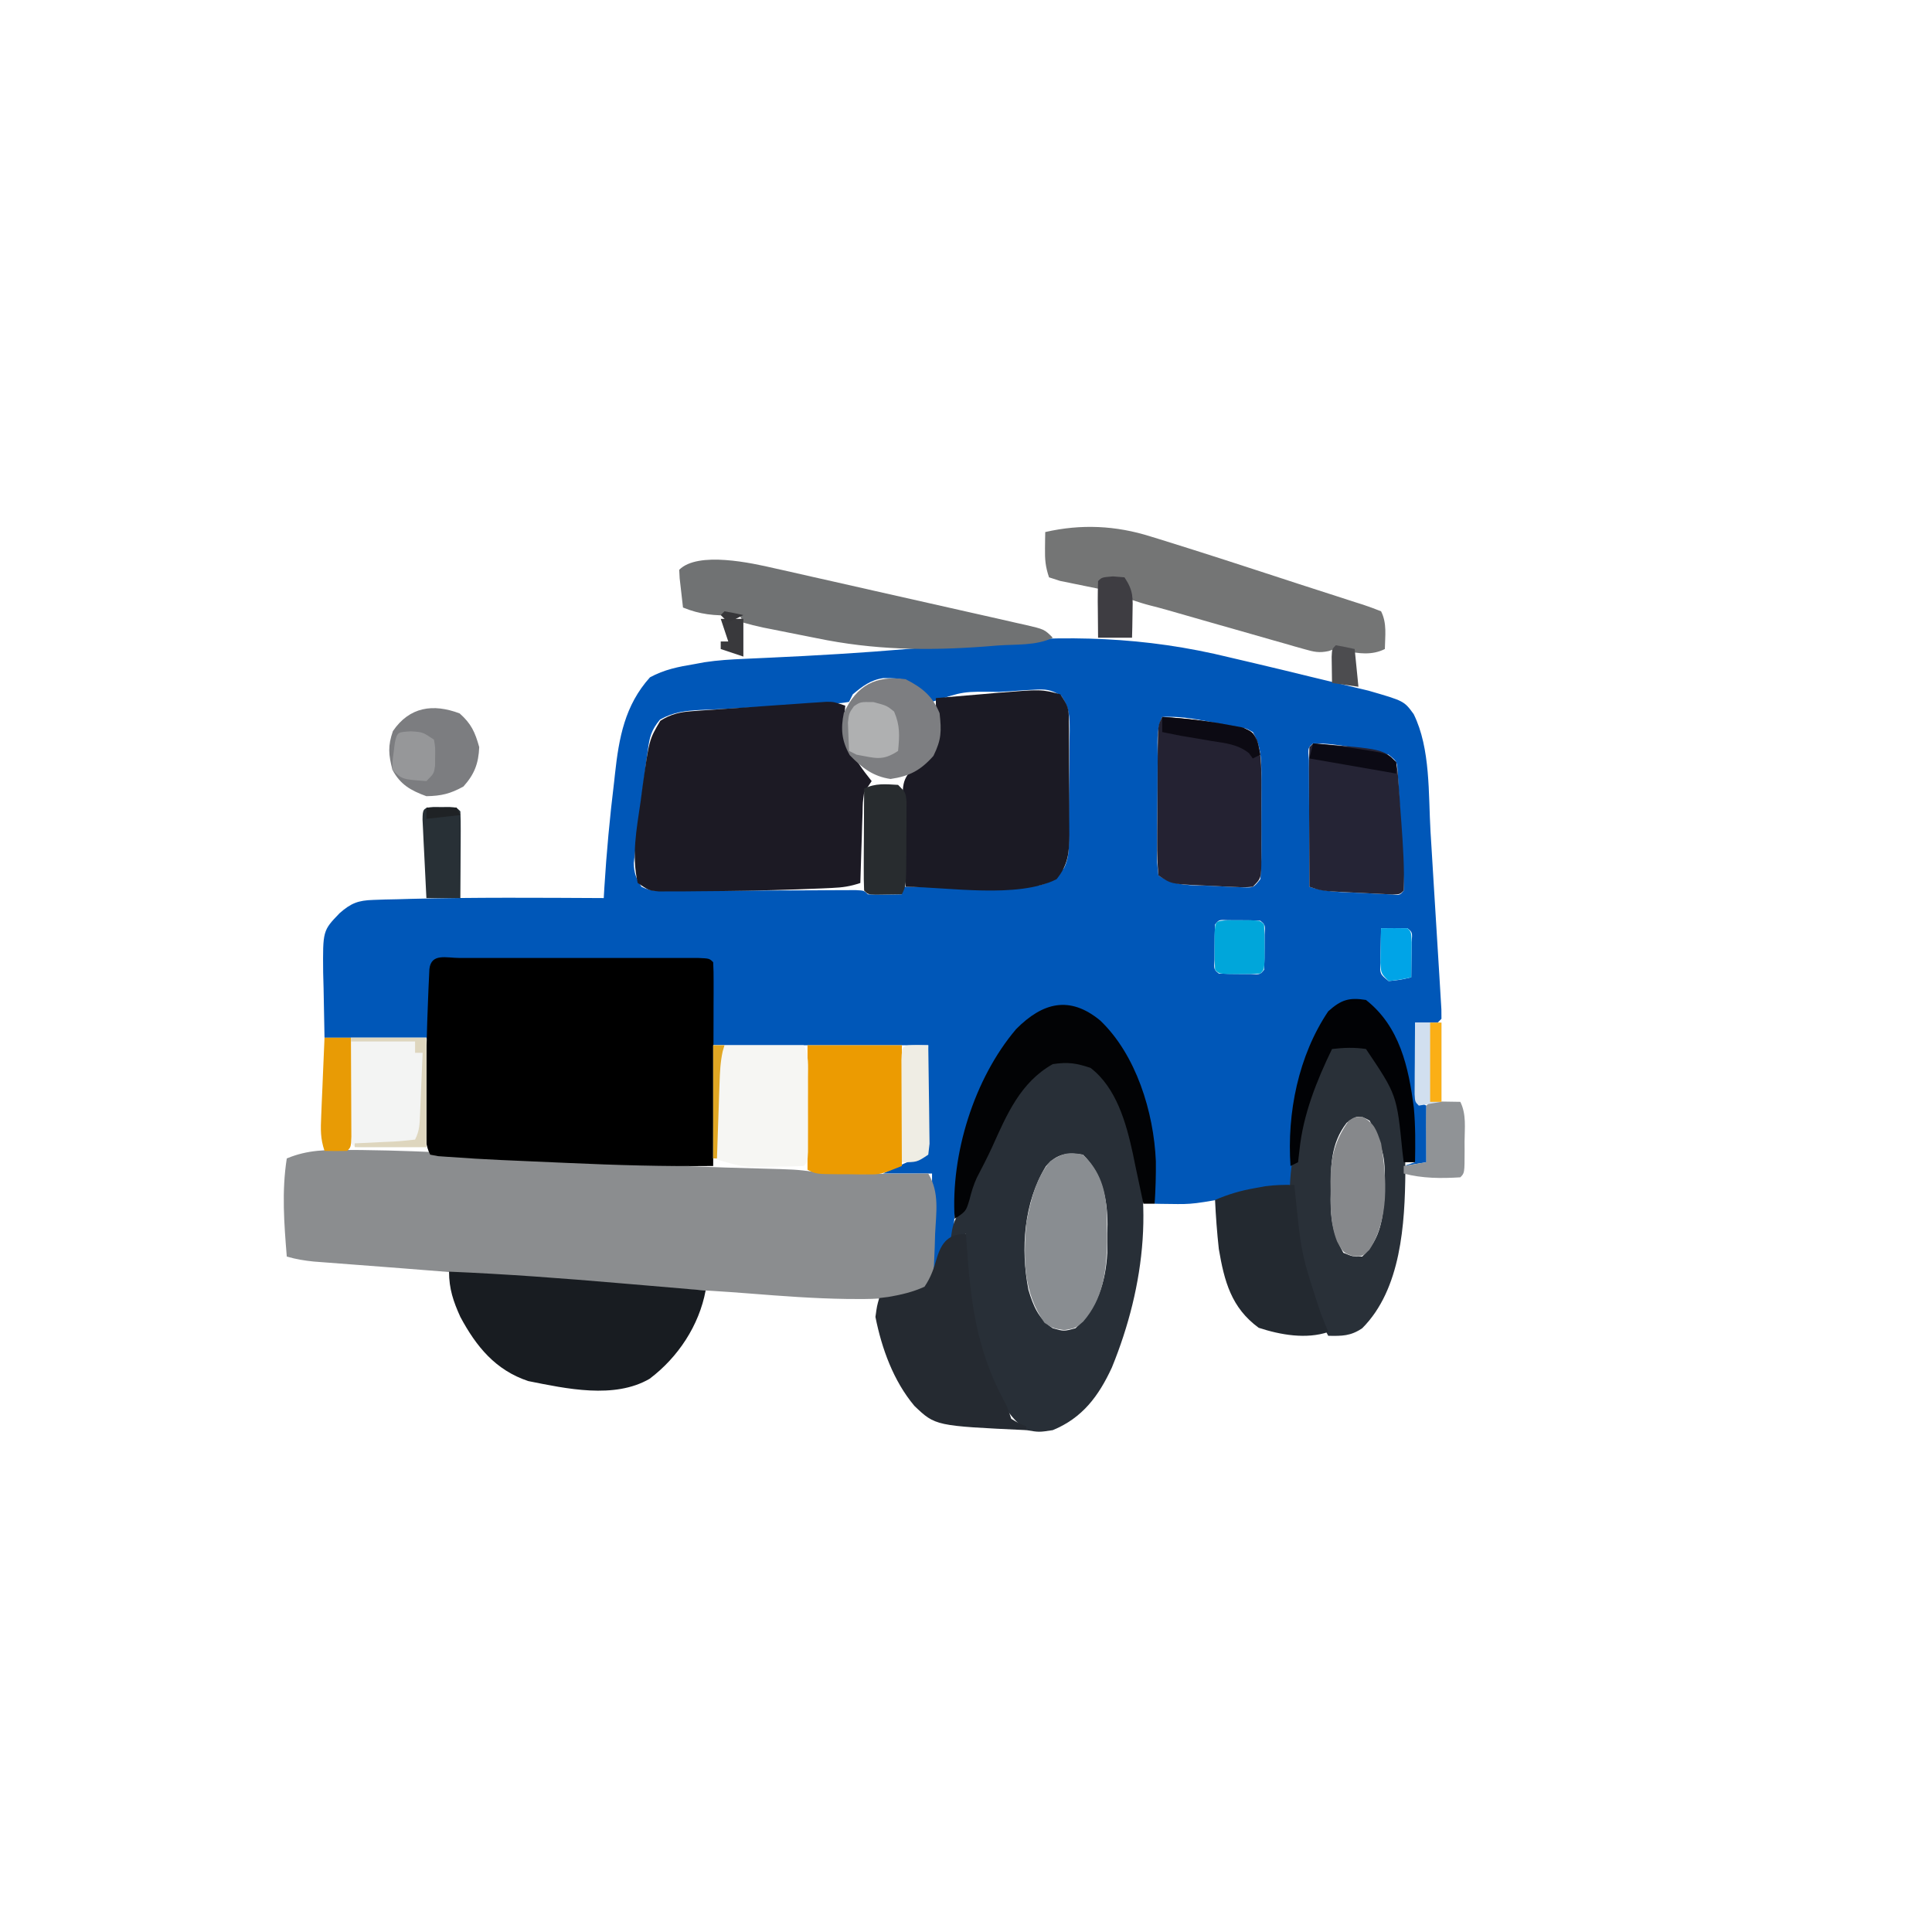<?xml version="1.0" ?>
<svg xmlns:ns0="http://www.w3.org/2000/svg" xmlns="http://www.w3.org/2000/svg" width="512" height="512" viewBox="0 0 512 512" style="background-color: transparent;">
  <ns0:path d="M0 0 C2.115 0.499 4.231 0.995 6.348 1.488 C11.346 2.661 16.335 3.868 21.32 5.094 C23.815 5.705 26.313 6.303 28.812 6.896 C30.229 7.238 31.646 7.58 33.062 7.922 C34.25 8.206 35.437 8.491 36.66 8.784 C46.099 11.514 46.099 11.514 48.633 14.991 C53.151 24.112 52.514 36.21 53.105 46.203 C53.194 47.639 53.284 49.076 53.373 50.512 C53.558 53.49 53.738 56.468 53.915 59.447 C54.142 63.271 54.38 67.094 54.621 70.917 C54.806 73.867 54.986 76.818 55.164 79.769 C55.25 81.181 55.337 82.593 55.426 84.004 C55.549 85.961 55.664 87.918 55.778 89.876 C55.845 90.989 55.913 92.103 55.982 93.25 C55.988 94.075 55.994 94.9 56 95.75 C55.67 96.08 55.34 96.41 55 96.75 C53.02 96.75 51.04 96.75 49 96.75 C49.33 103.68 49.66 110.61 50 117.75 C50.66 118.08 51.32 118.41 52 118.75 C52 123.7 52 128.65 52 133.75 C50.02 134.08 48.04 134.41 46 134.75 C46.99 134.42 47.98 134.09 49 133.75 C48.606 129.976 48.18 126.207 47.75 122.438 C47.64 121.385 47.531 120.332 47.418 119.248 C46.298 109.671 44.071 100.439 38 92.75 C35.111 91.306 33.204 91.373 30 91.75 C21.576 97.503 19.341 109.941 17.496 119.332 C16.17 127.71 16.17 127.71 18 135.75 C17.333 137.798 17.333 137.798 16 139.75 C14.048 140.555 14.048 140.555 11.676 140.98 C10.811 141.144 9.947 141.307 9.057 141.475 C8.151 141.627 7.246 141.78 6.312 141.938 C5.426 142.102 4.54 142.266 3.627 142.436 C-9.884 144.906 -9.884 144.906 -15.938 144.812 C-16.71 144.803 -17.482 144.794 -18.277 144.785 C-19.13 144.768 -19.13 144.768 -20 144.75 C-20.039 143.279 -20.039 143.279 -20.078 141.777 C-20.657 126.339 -23.423 108.771 -34.477 97.129 C-37.527 94.368 -39.969 92.66 -44.203 92.848 C-49.595 93.767 -52.511 95.413 -56 99.75 C-56.469 100.282 -56.938 100.815 -57.422 101.363 C-68.507 114.706 -71.954 133.541 -73.229 150.394 C-73.41 152.434 -73.41 152.434 -74 155.75 C-74.99 156.41 -75.98 157.07 -77 157.75 C-77.73 160.313 -77.73 160.313 -78 162.75 C-78.33 162.75 -78.66 162.75 -79 162.75 C-79 154.17 -79 145.59 -79 136.75 C-83.29 136.75 -87.58 136.75 -92 136.75 C-88.398 134.949 -84.702 133.337 -81 131.75 C-80.67 122.18 -80.34 112.61 -80 102.75 C-99.14 102.75 -118.28 102.75 -138 102.75 C-138 95.49 -138 88.23 -138 80.75 C-162.09 80.75 -186.18 80.75 -211 80.75 C-211.33 88.01 -211.66 95.27 -212 102.75 C-212.495 101.76 -212.495 101.76 -213 100.75 C-221.91 100.75 -230.82 100.75 -240 100.75 C-240.082 96.419 -240.165 92.087 -240.25 87.625 C-240.286 86.27 -240.323 84.915 -240.36 83.519 C-240.463 72.385 -240.463 72.385 -236 67.75 C-232.986 65.096 -231.076 64.36 -227.074 64.238 C-226.068 64.203 -225.062 64.167 -224.025 64.131 C-222.373 64.097 -222.373 64.097 -220.688 64.062 C-219.538 64.029 -218.388 63.996 -217.204 63.961 C-200.142 63.533 -183.065 63.664 -166 63.75 C-165.948 62.851 -165.896 61.951 -165.843 61.025 C-165.263 51.618 -164.394 42.295 -163.25 32.938 C-163.178 32.273 -163.106 31.609 -163.031 30.925 C-161.979 21.258 -160.42 12.661 -153.75 5.25 C-149.963 3.185 -146.227 2.451 -142 1.75 C-141.109 1.585 -140.218 1.42 -139.3 1.25 C-135.79 0.718 -132.371 0.506 -128.824 0.355 C-127.366 0.289 -125.908 0.221 -124.45 0.154 C-123.677 0.119 -122.904 0.084 -122.107 0.048 C-109.864 -0.511 -97.647 -1.23 -85.434 -2.27 C-83.838 -2.405 -83.838 -2.405 -82.21 -2.543 C-77.008 -2.989 -71.807 -3.45 -66.608 -3.929 C-43.342 -6.02 -22.76 -5.593 0 0 Z M-100 9.75 C-100.33 10.41 -100.66 11.07 -101 11.75 C-102.871 12.077 -102.871 12.077 -105.349 12.189 C-106.736 12.259 -106.736 12.259 -108.151 12.331 C-109.158 12.374 -110.165 12.417 -111.203 12.461 C-113.319 12.572 -115.435 12.684 -117.551 12.797 C-120.899 12.964 -124.248 13.125 -127.597 13.276 C-130.821 13.426 -134.043 13.598 -137.266 13.773 C-138.265 13.812 -139.264 13.851 -140.293 13.891 C-144.498 14.13 -147.356 14.397 -151.088 16.442 C-153.416 19.252 -153.86 21.054 -154.328 24.66 C-154.488 25.816 -154.648 26.971 -154.812 28.162 C-154.957 29.367 -155.101 30.571 -155.25 31.812 C-155.41 32.99 -155.57 34.168 -155.734 35.381 C-156.193 38.834 -156.604 42.289 -157 45.75 C-157.132 46.8 -157.264 47.851 -157.4 48.933 C-157.511 49.903 -157.621 50.872 -157.734 51.871 C-157.835 52.72 -157.935 53.569 -158.038 54.443 C-157.994 57.102 -157.441 58.532 -156 60.75 C-153.386 62.057 -151.483 61.863 -148.556 61.848 C-147.419 61.844 -146.281 61.841 -145.109 61.838 C-143.875 61.829 -142.642 61.821 -141.371 61.812 C-139.481 61.807 -139.481 61.807 -137.553 61.801 C-133.514 61.789 -129.476 61.77 -125.438 61.75 C-120.124 61.723 -114.81 61.703 -109.496 61.688 C-107.643 61.675 -107.643 61.675 -105.753 61.662 C-104.618 61.659 -103.483 61.656 -102.314 61.652 C-101.31 61.647 -100.306 61.642 -99.271 61.636 C-97 61.75 -97 61.75 -96 62.75 C-94.481 62.822 -92.958 62.834 -91.438 62.812 C-90.611 62.803 -89.785 62.794 -88.934 62.785 C-88.296 62.774 -87.657 62.762 -87 62.75 C-87 62.09 -87 61.43 -87 60.75 C-86.316 60.755 -85.632 60.76 -84.927 60.766 C-69.303 60.905 -69.303 60.905 -53.688 60.5 C-52.66 60.454 -51.633 60.407 -50.574 60.359 C-47.334 59.592 -46.089 58.293 -44 55.75 C-42.299 52.348 -42.793 48.471 -42.762 44.727 C-42.75 43.38 -42.75 43.38 -42.737 42.006 C-42.723 40.105 -42.713 38.203 -42.705 36.302 C-42.688 33.393 -42.644 30.486 -42.6 27.578 C-42.589 25.732 -42.581 23.885 -42.574 22.039 C-42.548 20.734 -42.548 20.734 -42.521 19.403 C-42.535 15.583 -42.555 13.419 -44.705 10.182 C-47.479 8.451 -48.897 8.338 -52.141 8.543 C-53.129 8.596 -54.118 8.65 -55.137 8.705 C-56.164 8.782 -57.191 8.858 -58.25 8.938 C-59.262 8.995 -60.274 9.052 -61.316 9.111 C-70.743 8.968 -70.743 8.968 -79 11.75 C-80.176 10.543 -80.176 10.543 -81.375 9.312 C-84.938 5.834 -86.898 5.412 -91.895 5.457 C-95.276 5.928 -97.423 7.613 -100 9.75 Z M-18 15.75 C-19.683 19.116 -19.185 22.922 -19.203 26.625 C-19.209 27.505 -19.215 28.386 -19.22 29.292 C-19.23 31.155 -19.236 33.018 -19.24 34.881 C-19.25 37.739 -19.281 40.596 -19.312 43.453 C-19.319 45.26 -19.324 47.068 -19.328 48.875 C-19.34 49.733 -19.353 50.592 -19.366 51.476 C-19.391 54.131 -19.391 54.131 -19 57.75 C-14.552 60.715 -10.181 60.294 -4.938 60.5 C-3.918 60.555 -2.899 60.611 -1.85 60.668 C-0.877 60.711 0.096 60.753 1.098 60.797 C1.99 60.837 2.882 60.876 3.801 60.917 C6.21 60.974 6.21 60.974 8 58.75 C8.2 56.227 8.28 53.816 8.266 51.293 C8.268 50.553 8.269 49.813 8.271 49.051 C8.273 47.483 8.269 45.915 8.261 44.347 C8.25 41.957 8.261 39.568 8.273 37.178 C8.272 35.654 8.27 34.13 8.266 32.605 C8.27 31.894 8.274 31.182 8.278 30.449 C8.241 26.484 8.05 23.2 6 19.75 C4.107 18.708 4.107 18.708 1.824 18.387 C0.996 18.222 0.168 18.058 -0.686 17.889 C-1.552 17.74 -2.419 17.591 -3.312 17.438 C-4.168 17.269 -5.023 17.101 -5.904 16.928 C-9.97 16.156 -13.844 15.519 -18 15.75 Z M22 22.75 C20.594 23.928 20.594 23.928 20.886 27.26 C20.887 28.82 20.892 30.381 20.902 31.941 C20.904 32.761 20.905 33.581 20.907 34.426 C20.912 37.055 20.925 39.684 20.938 42.312 C20.943 44.09 20.947 45.868 20.951 47.646 C20.962 52.014 20.979 56.382 21 60.75 C25.465 62.238 29.945 62.164 34.625 62.375 C35.605 62.427 36.584 62.478 37.594 62.531 C38.524 62.575 39.455 62.619 40.414 62.664 C41.27 62.705 42.125 62.746 43.006 62.788 C45.001 62.981 45.001 62.981 46 61.75 C46.029 60.339 45.987 58.926 45.914 57.516 C45.871 56.637 45.828 55.758 45.783 54.853 C45.705 53.441 45.705 53.441 45.625 52 C45.575 51.05 45.524 50.1 45.472 49.122 C45.321 46.331 45.161 43.54 45 40.75 C44.942 39.644 44.942 39.644 44.882 38.516 C44.786 36.698 44.675 34.88 44.562 33.062 C44.502 32.069 44.441 31.075 44.379 30.051 C44.198 27.56 44.198 27.56 42 25.75 C39.366 25.119 36.788 24.587 34.125 24.125 C33.044 23.924 33.044 23.924 31.941 23.719 C28.553 23.107 25.455 22.75 22 22.75 Z M-4 70.75 C-4.099 72.748 -4.13 74.75 -4.125 76.75 C-4.128 77.843 -4.13 78.936 -4.133 80.062 C-4.305 82.668 -4.305 82.668 -3 83.75 C-1.169 83.849 0.666 83.88 2.5 83.875 C4 83.879 4 83.879 5.531 83.883 C7.944 84.029 7.944 84.029 9 82.75 C9.099 80.752 9.13 78.75 9.125 76.75 C9.128 75.657 9.13 74.564 9.133 73.438 C9.305 70.832 9.305 70.832 8 69.75 C6.169 69.651 4.334 69.62 2.5 69.625 C1 69.621 1 69.621 -0.531 69.617 C-2.944 69.471 -2.944 69.471 -4 70.75 Z M40 71.75 C39.946 73.708 39.907 75.666 39.875 77.625 C39.852 78.716 39.829 79.806 39.805 80.93 C39.699 83.887 39.699 83.887 42 85.75 C45.099 85.428 45.099 85.428 48 84.75 C48.027 82.771 48.046 80.792 48.062 78.812 C48.074 77.71 48.086 76.608 48.098 75.473 C48.313 72.836 48.313 72.836 47 71.75 C44.667 71.709 42.333 71.708 40 71.75 Z " fill="#0057B8" transform="translate(326,174.25)"/>
  <ns0:path d="M0 0 C1.075 0.005 2.149 0.011 3.256 0.016 C21.986 0.222 40.696 1.546 59.389 2.66 C62.346 2.836 65.303 3.01 68.26 3.184 C69.707 3.27 71.153 3.355 72.599 3.441 C84.551 4.146 96.5 4.61 108.469 4.908 C118.35 5.17 118.35 5.17 123.02 5.773 C129.014 6.525 135.032 6.356 141.062 6.312 C142.862 6.306 142.862 6.306 144.697 6.299 C147.632 6.287 150.566 6.271 153.5 6.25 C156.548 11.317 155.577 16.602 155.312 22.312 C155.281 23.414 155.249 24.516 155.217 25.65 C155.172 26.705 155.128 27.761 155.082 28.848 C155.024 30.294 155.024 30.294 154.964 31.77 C154.424 34.658 153.868 35.553 151.5 37.25 C145.95 39.284 140.043 39.574 134.188 39.5 C133.393 39.495 132.599 39.491 131.781 39.486 C123.251 39.364 114.752 38.724 106.251 38.05 C99.54 37.518 92.837 37.11 86.113 36.801 C74.595 36.26 63.116 35.324 51.625 34.375 C48.335 34.106 45.045 33.839 41.755 33.571 C39.548 33.391 37.342 33.211 35.136 33.031 C28.071 32.454 21.005 31.897 13.938 31.355 C12.169 31.219 10.401 31.083 8.632 30.947 C6.15 30.756 3.668 30.566 1.186 30.379 C-1.061 30.21 -3.308 30.037 -5.555 29.863 C-6.807 29.768 -8.06 29.673 -9.351 29.575 C-11.854 29.317 -14.095 28.959 -16.5 28.25 C-17.208 19.476 -17.868 11.002 -16.5 2.25 C-10.957 -0.078 -5.905 -0.054 0 0 Z " fill="#8B8D8F" transform="translate(92.5,304.75)"/>
  <ns0:path d="M0 0 C0.711 -0.002 1.421 -0.004 2.153 -0.005 C4.513 -0.01 6.873 -0.007 9.232 -0.003 C10.865 -0.004 12.498 -0.005 14.131 -0.006 C17.558 -0.008 20.984 -0.006 24.411 -0.001 C28.813 0.005 33.215 0.001 37.617 -0.005 C40.99 -0.008 44.363 -0.007 47.736 -0.004 C49.36 -0.004 50.983 -0.005 52.607 -0.007 C54.872 -0.009 57.137 -0.006 59.402 0 C61.34 0.001 61.34 0.001 63.316 0.002 C66.201 0.129 66.201 0.129 67.201 1.129 C67.295 2.817 67.319 4.509 67.315 6.2 C67.315 7.822 67.315 7.822 67.314 9.476 C67.309 10.652 67.304 11.828 67.299 13.04 C67.297 14.237 67.296 15.434 67.295 16.667 C67.289 20.509 67.276 24.35 67.264 28.192 C67.259 30.789 67.254 33.386 67.25 35.983 C67.239 42.365 67.222 48.747 67.201 55.129 C54.376 55.265 41.606 54.915 28.794 54.33 C25.743 54.191 22.692 54.059 19.641 53.928 C17.662 53.841 15.684 53.753 13.705 53.665 C12.812 53.626 11.919 53.587 10.999 53.548 C6.365 53.333 1.734 53.061 -2.893 52.721 C-3.807 52.656 -4.722 52.591 -5.664 52.525 C-6.369 52.394 -7.073 52.264 -7.799 52.129 C-9.058 49.61 -8.928 47.874 -8.932 45.055 C-8.934 44.005 -8.936 42.955 -8.938 41.873 C-8.933 40.741 -8.929 39.609 -8.924 38.442 C-8.921 37.288 -8.919 36.135 -8.916 34.946 C-8.873 26.98 -8.69 19.026 -8.361 11.067 C-8.303 9.587 -8.303 9.587 -8.243 8.078 C-8.201 7.176 -8.159 6.274 -8.115 5.344 C-8.079 4.551 -8.042 3.759 -8.004 2.942 C-7.518 -1.353 -3.516 0.002 0 0 Z " fill="#000000" transform="translate(121.799,253.871)"/>
  <ns0:path d="M0 0 C-0.046 0.568 -0.093 1.137 -0.141 1.723 C-0.509 9.6 2.096 13.87 7 20 C6.34 20.99 5.68 21.98 5 23 C4.633 25.613 4.633 25.613 4.586 28.543 C4.547 29.616 4.509 30.689 4.469 31.795 C4.422 33.474 4.422 33.474 4.375 35.188 C4.336 36.319 4.298 37.45 4.258 38.615 C4.163 41.41 4.078 44.205 4 47 C1.245 47.918 -0.662 48.186 -3.523 48.316 C-4.449 48.359 -5.374 48.401 -6.327 48.444 C-7.333 48.483 -8.339 48.522 -9.375 48.562 C-10.416 48.604 -11.457 48.645 -12.53 48.687 C-21.29 48.998 -30.048 49.139 -38.812 49.188 C-40.076 49.2 -41.339 49.213 -42.64 49.227 C-44.406 49.229 -44.406 49.229 -46.207 49.23 C-47.777 49.237 -47.777 49.237 -49.378 49.243 C-52 49 -52 49 -55 47 C-56.666 39.688 -55.3 32.815 -54.25 25.5 C-54.08 24.207 -53.91 22.914 -53.734 21.582 C-51.981 9.035 -51.981 9.035 -49 4 C-46.244 2.291 -43.949 1.71 -40.738 1.482 C-39.907 1.419 -39.076 1.355 -38.22 1.29 C-37.332 1.232 -36.443 1.173 -35.527 1.113 C-34.608 1.047 -33.688 0.981 -32.741 0.913 C-30.801 0.775 -28.86 0.642 -26.919 0.512 C-23.944 0.313 -20.971 0.098 -17.998 -0.119 C-16.112 -0.251 -14.226 -0.382 -12.34 -0.512 C-11.449 -0.576 -10.559 -0.641 -9.641 -0.707 C-8.399 -0.788 -8.399 -0.788 -7.133 -0.87 C-6.405 -0.919 -5.678 -0.969 -4.928 -1.02 C-3 -1 -3 -1 0 0 Z " fill="#1C1A24" transform="translate(224,187)"/>
  <ns0:path d="M0 0 C5.915 2.614 9.291 7.593 11.98 13.348 C20.451 35.384 17.47 59.845 8.668 81.383 C5.165 88.978 0.845 94.778 -7 98 C-10.625 98.562 -10.625 98.562 -14 98 C-18.853 94.418 -21.39 89.313 -24 84 C-24.561 82.873 -24.561 82.873 -25.133 81.723 C-30.16 70.531 -30.367 58.079 -30 46 C-31.98 46.495 -31.98 46.495 -34 47 C-33.614 44.219 -33.29 42.378 -31.562 40.125 C-29.794 37.981 -29.794 37.981 -29.105 34.828 C-25.632 22.799 -15.635 -2.95 0 0 Z M-8.832 28.082 C-14.694 37.707 -15.558 49.938 -13.457 60.809 C-12.206 65.017 -10.783 68.514 -7 71 C-4.043 71.833 -4.043 71.833 -1 71 C4.795 65.744 7.027 58.783 7.434 51.062 C7.451 49.375 7.452 47.687 7.438 46 C7.457 45.162 7.477 44.324 7.498 43.461 C7.493 36.582 5.999 29.999 1 25 C-3.214 24.345 -5.948 24.75 -8.832 28.082 Z " fill="#282F37" transform="translate(286,281)"/>
  <ns0:path d="M0 0 C2.02 3.03 2.252 3.626 2.275 7.025 C2.289 8.232 2.289 8.232 2.304 9.463 C2.303 10.328 2.302 11.194 2.301 12.086 C2.305 12.98 2.309 13.874 2.314 14.795 C2.32 16.686 2.32 18.577 2.316 20.469 C2.313 23.357 2.336 26.245 2.361 29.133 C2.364 30.971 2.364 32.81 2.363 34.648 C2.372 35.51 2.382 36.372 2.391 37.259 C2.355 41.985 2.098 45.175 -1 49 C-11.412 54.206 -29.615 51.091 -41 51 C-41.174 46.98 -41.3 42.962 -41.385 38.939 C-41.42 37.574 -41.467 36.208 -41.528 34.843 C-42.024 23.425 -42.024 23.425 -39.446 19.837 C-37.535 18.258 -37.535 18.258 -35.614 17.083 C-33.665 16.014 -33.665 16.014 -33 13 C-32.931 10.939 -32.915 8.875 -32.938 6.812 C-32.951 5.182 -32.951 5.182 -32.965 3.52 C-32.982 2.272 -32.982 2.272 -33 1 C-28.814 0.633 -24.626 0.284 -20.438 -0.062 C-19.256 -0.166 -18.075 -0.27 -16.857 -0.377 C-5.002 -1.34 -5.002 -1.34 0 0 Z " fill="#1B1A24" transform="translate(281,184)"/>
  <ns0:path d="M0 0 C15.121 0.634 30.173 1.766 45.25 3.062 C47.471 3.251 49.693 3.439 51.914 3.627 C57.276 4.081 62.638 4.539 68 5 C66.275 14.25 60.695 22.707 53.16 28.387 C43.819 33.831 31.027 31.001 21 29 C12.335 26.129 7.208 19.852 3 12 C1.144 7.926 0 4.549 0 0 Z " fill="#181C21" transform="translate(119,337)"/>
  <ns0:path d="M0 0 C0.73 0.223 1.46 0.446 2.212 0.676 C4.493 1.378 6.768 2.095 9.043 2.816 C9.755 3.041 10.466 3.265 11.199 3.496 C16.136 5.054 21.06 6.648 25.98 8.254 C27.47 8.739 28.959 9.224 30.449 9.709 C33.344 10.652 36.238 11.596 39.132 12.542 C42.487 13.637 45.846 14.717 49.207 15.793 C50.84 16.321 52.473 16.85 54.105 17.379 C54.824 17.606 55.543 17.832 56.283 18.066 C57.889 18.593 59.471 19.196 61.043 19.816 C62.65 23.031 62.1 26.253 62.043 29.816 C58.624 31.526 55.083 31.039 51.418 30.254 C49.11 29.648 49.11 29.648 47.163 30.349 C44.637 30.906 43.228 30.566 40.753 29.86 C39.915 29.626 39.077 29.392 38.213 29.151 C37.315 28.89 36.417 28.629 35.492 28.359 C34.56 28.096 33.628 27.833 32.667 27.562 C29.686 26.719 26.708 25.862 23.73 25.004 C21.737 24.437 19.742 23.871 17.748 23.307 C13.264 22.035 8.78 20.76 4.305 19.458 C2.849 19.045 1.388 18.653 -0.08 18.287 C-1.726 17.869 -3.346 17.352 -4.957 16.816 C-6.395 14.191 -6.395 14.191 -6.957 11.816 C-8.937 11.816 -10.917 11.816 -12.957 11.816 C-13.287 12.476 -13.617 13.136 -13.957 13.816 C-16.106 13.395 -18.251 12.954 -20.395 12.504 C-21.589 12.26 -22.784 12.017 -24.016 11.766 C-24.986 11.452 -25.957 11.139 -26.957 10.816 C-27.918 7.934 -28.063 6.118 -28.02 3.129 C-28.011 2.321 -28.001 1.512 -27.992 0.68 C-27.981 0.065 -27.969 -0.55 -27.957 -1.184 C-18.448 -3.364 -9.223 -2.924 0 0 Z " fill="#747575" transform="translate(304.957,142.184)"/>
  <ns0:path d="M0 0 C6.095 0.354 12.07 1.069 18.062 2.25 C19.147 2.461 20.231 2.673 21.348 2.891 C24 4 24 4 25.149 6.078 C26.204 9.701 26.287 13.117 26.266 16.855 C26.268 17.598 26.269 18.341 26.271 19.107 C26.273 20.669 26.269 22.231 26.261 23.794 C26.25 26.19 26.261 28.586 26.273 30.982 C26.272 32.503 26.27 34.023 26.266 35.543 C26.27 36.261 26.274 36.978 26.278 37.718 C26.23 42.77 26.23 42.77 24 45 C21.801 45.167 21.801 45.167 19.098 45.047 C18.125 45.004 17.152 44.962 16.15 44.918 C15.131 44.863 14.112 44.807 13.062 44.75 C12.047 44.71 11.032 44.67 9.986 44.629 C2.385 44.257 2.385 44.257 -1 42 C-1.279 38.972 -1.372 36.152 -1.328 33.125 C-1.326 32.245 -1.324 31.364 -1.322 30.458 C-1.316 28.595 -1.302 26.732 -1.281 24.869 C-1.25 22.012 -1.24 19.155 -1.234 16.297 C-1.225 14.49 -1.215 12.682 -1.203 10.875 C-1.199 10.017 -1.195 9.158 -1.19 8.274 C-1.117 2.234 -1.117 2.234 0 0 Z " fill="#242232" transform="translate(308,190)"/>
  <ns0:path d="M0 0 C3.31 -0.124 5.943 -0.128 8.832 1.617 C17.203 10.095 17.43 22.892 17.484 34.039 C17.356 47.794 16.389 65.197 6.047 75.539 C2.968 77.625 0.698 77.605 -2.953 77.539 C-10.362 64.566 -15.211 45.209 -12.266 30.164 C-11.842 28.618 -11.404 27.077 -10.953 25.539 C-10.492 23.352 -10.034 21.165 -9.578 18.977 C-5.519 1.523 -5.519 1.523 0 0 Z M1.922 21.102 C-2.279 26.563 -2.291 32.374 -2.266 38.977 C-2.282 39.797 -2.298 40.618 -2.314 41.463 C-2.319 46.889 -1.608 50.77 1.047 55.539 C3.624 56.591 3.624 56.591 6.047 56.539 C11.079 51.843 11.556 46.092 12.047 39.539 C12.097 29.479 12.097 29.479 8.047 20.539 C5.235 18.906 4.536 19.18 1.922 21.102 Z " fill="#293038" transform="translate(354.953,276.461)"/>
  <ns0:path d="M0 0 C0.778 0.172 1.557 0.345 2.359 0.522 C4.9 1.088 7.437 1.667 9.975 2.247 C11.751 2.646 13.527 3.045 15.303 3.443 C19.008 4.276 22.712 5.115 26.415 5.96 C31.166 7.043 35.921 8.111 40.676 9.174 C44.336 9.994 47.995 10.821 51.652 11.65 C53.406 12.047 55.16 12.442 56.914 12.834 C59.357 13.382 61.798 13.94 64.238 14.5 C64.965 14.661 65.692 14.822 66.44 14.988 C71.438 16.151 71.438 16.151 73.666 18.379 C69.371 20.527 63.832 20.097 59.104 20.442 C57.967 20.533 56.831 20.624 55.66 20.717 C40.267 21.86 26.197 21.635 11.058 18.499 C8.616 17.994 6.169 17.517 3.721 17.043 C2.161 16.733 0.601 16.42 -0.959 16.106 C-1.688 15.963 -2.417 15.82 -3.168 15.673 C-4.905 15.308 -6.623 14.852 -8.334 14.379 C-8.664 13.719 -8.994 13.059 -9.334 12.379 C-10.204 12.414 -10.204 12.414 -11.092 12.45 C-15.948 12.562 -19.763 12.255 -24.334 10.379 C-24.528 8.734 -24.714 7.088 -24.896 5.442 C-25.001 4.525 -25.105 3.609 -25.213 2.665 C-25.253 1.91 -25.293 1.156 -25.334 0.379 C-20.349 -4.606 -6.064 -1.406 0 0 Z " fill="#707273" transform="translate(205.334,150.621)"/>
  <ns0:path d="M0 0 C0.04 0.629 0.079 1.257 0.12 1.905 C1.133 17.205 2.597 30.273 9.949 43.977 C11 46 11 46 12 49 C14 50.209 14 50.209 16 51 C16 51.33 16 51.66 16 52 C-8.118 50.875 -8.118 50.875 -13.664 45.59 C-19.227 38.97 -22.324 30.4 -24 22 C-23.602 19.109 -23.602 19.109 -23 17 C-22.18 16.899 -21.36 16.799 -20.516 16.695 C-17.088 16.097 -14.177 15.432 -11 14 C-9.308 11.5 -8.562 9.276 -7.723 6.387 C-6.415 2.068 -4.5 0 0 0 Z " fill="#252A31" transform="translate(256,327)"/>
  <ns0:path d="M0 0 C18.491 1.491 18.491 1.491 22 5 C22.411 7.487 22.411 7.487 22.633 10.602 C22.758 12.297 22.758 12.297 22.887 14.027 C22.965 15.215 23.044 16.402 23.125 17.625 C23.211 18.789 23.298 19.953 23.387 21.152 C23.812 27.108 24.217 33.03 24 39 C23 40 23 40 21.006 40.038 C20.151 39.997 19.295 39.956 18.414 39.914 C17.483 39.87 16.553 39.826 15.594 39.781 C14.614 39.73 13.634 39.678 12.625 39.625 C11.653 39.581 10.681 39.537 9.68 39.492 C2.389 39.13 2.389 39.13 -1 38 C-1.025 32.749 -1.043 27.498 -1.055 22.247 C-1.06 20.459 -1.067 18.671 -1.075 16.884 C-1.088 14.319 -1.093 11.755 -1.098 9.191 C-1.103 8.387 -1.108 7.583 -1.113 6.755 C-1.113 4.836 -1.062 2.918 -1 1 C-0.67 0.67 -0.34 0.34 0 0 Z " fill="#252435" transform="translate(348,197)"/>
  <ns0:path d="M0 0 C8.25 0 16.5 0 25 0 C25 10.56 25 21.12 25 32 C19.37 34.252 19.37 34.252 15.645 34.23 C14.858 34.229 14.071 34.227 13.26 34.225 C12.048 34.206 12.048 34.206 10.812 34.188 C9.584 34.187 9.584 34.187 8.33 34.186 C2.281 34.141 2.281 34.141 0 33 C0 22.11 0 11.22 0 0 Z " fill="#EC9B01" transform="translate(214,277)"/>
  <ns0:path d="M0 0 C7.92 0 15.84 0 24 0 C25.429 2.858 25.13 5.313 25.133 8.504 C25.134 9.801 25.135 11.099 25.137 12.436 C25.134 13.451 25.134 13.451 25.13 14.486 C25.125 16.558 25.13 18.629 25.137 20.701 C25.135 21.997 25.134 23.293 25.133 24.629 C25.132 25.826 25.131 27.023 25.129 28.256 C25 31 25 31 24 32 C21.28 32.128 18.596 32.185 15.875 32.188 C15.127 32.2 14.38 32.212 13.609 32.225 C12.869 32.227 12.13 32.228 11.367 32.23 C10.698 32.235 10.029 32.239 9.339 32.243 C6.155 31.912 3.078 30.88 0 30 C0 20.1 0 10.2 0 0 Z " fill="#F6F6F3" transform="translate(189,277)"/>
  <ns0:path d="M0 0 C0.07 0.639 0.14 1.278 0.212 1.937 C1.868 18.391 1.868 18.391 7 34 C7.673 35.664 8.341 37.33 9 39 C3.13 40.957 -3.642 39.772 -9.438 37.875 C-16.706 32.556 -18.549 25.541 -20 17 C-20.475 12.67 -20.797 8.351 -21 4 C-17.517 2.498 -14.233 1.536 -10.5 0.875 C-9.582 0.707 -8.664 0.54 -7.719 0.367 C-5.103 0.014 -2.634 -0.026 0 0 Z " fill="#232930" transform="translate(343,314)"/>
  <ns0:path d="M0 0 C9.513 9.067 14.207 24.278 14.75 37.281 C14.797 41.053 14.668 44.799 14.438 48.562 C13.447 48.562 12.457 48.562 11.438 48.562 C11.312 47.948 11.187 47.334 11.058 46.702 C10.47 43.86 9.86 41.024 9.25 38.188 C9.053 37.222 8.857 36.256 8.654 35.262 C6.89 27.173 4.305 17.828 -2.562 12.562 C-6.392 11.286 -8.518 10.975 -12.562 11.562 C-21.162 16.395 -24.766 24.961 -28.632 33.546 C-29.909 36.313 -31.306 39.013 -32.713 41.715 C-33.583 43.607 -34.12 45.42 -34.625 47.438 C-35.562 50.562 -35.562 50.562 -38.562 52.562 C-39.646 35.499 -33.43 15.391 -22.258 2.266 C-15.221 -4.804 -8.089 -6.665 0 0 Z " fill="#020305" transform="translate(291.562,270.438)"/>
  <ns0:path d="M0 0 C4.58 4.325 6.044 9.419 6.336 15.574 C6.366 17.278 6.378 18.983 6.375 20.688 C6.373 21.574 6.372 22.461 6.37 23.375 C6.226 31.121 5.28 38.221 0.047 44.25 C-2 46 -2 46 -5 46.5 C-8 46 -8 46 -10.188 44.562 C-15.826 36.591 -15.861 27.471 -15 18 C-13.867 12.261 -12.545 6.217 -8.625 1.688 C-5.368 -0.406 -3.795 -0.807 0 0 Z " fill="#898D91" transform="translate(287,306)"/>
  <ns0:path d="M0 0 C6.6 0 13.2 0 20 0 C20 9.57 20 19.14 20 29 C16.886 29.021 13.771 29.041 10.562 29.062 C9.088 29.076 9.088 29.076 7.584 29.09 C6.815 29.093 6.046 29.095 5.254 29.098 C4.463 29.103 3.672 29.108 2.858 29.114 C1 29 1 29 0 28 C-0.088 25.927 -0.107 23.852 -0.098 21.777 C-0.094 20.517 -0.091 19.257 -0.088 17.959 C-0.08 16.618 -0.071 15.278 -0.062 13.938 C-0.057 12.593 -0.053 11.249 -0.049 9.904 C-0.037 6.603 -0.019 3.301 0 0 Z " fill="#F3F4F3" transform="translate(93,275)"/>
  <ns0:path d="M0 0 C4.36 2.221 7.133 4.436 9 9 C9.532 13.788 9.498 15.985 7.375 20.312 C3.997 24.135 1.039 25.703 -4 26.438 C-8.655 25.759 -11.591 23.458 -14.812 20.125 C-16.948 16.303 -17.246 13.203 -16.375 8.938 C-12.919 1.553 -7.913 -1.061 0 0 Z " fill="#7D7E81" transform="translate(240,180)"/>
  <ns0:path d="M0 0 C8.951 7.033 11.31 17.836 12.688 28.625 C13.127 33.411 13.09 38.199 13 43 C12.01 43 11.02 43 10 43 C9.89 42.105 9.781 41.211 9.668 40.289 C8.164 25.131 8.164 25.131 0 13 C-3.068 12.526 -5.925 12.638 -9 13 C-13.077 21.393 -16.669 30.41 -17.625 39.75 C-17.811 41.359 -17.811 41.359 -18 43 C-18.99 43.495 -18.99 43.495 -20 44 C-20.971 30.001 -17.93 14.776 -10 3 C-6.633 -0.006 -4.541 -0.741 0 0 Z " fill="#010205" transform="translate(362,265)"/>
  <ns0:path d="M0 0 C3.086 2.733 4.082 4.97 5.188 8.938 C5.001 13.295 3.914 16.128 1 19.375 C-2.449 21.291 -4.863 21.868 -8.812 21.938 C-12.94 20.43 -15.738 18.868 -17.812 14.938 C-18.856 10.912 -19.055 8.638 -17.688 4.688 C-13.286 -1.767 -7.03 -2.656 0 0 Z " fill="#7C7D80" transform="translate(121.812,189.062)"/>
  <ns0:path d="M0 0 C3.294 1.75 3.764 3.53 5 7.062 C6.545 16.356 7.208 27.157 1.875 35.312 C0 37.062 0 37.062 -2.312 37 C-5 36.062 -5 36.062 -6.645 33.098 C-8.414 28.612 -8.443 24.332 -8.375 19.562 C-8.387 18.747 -8.398 17.931 -8.41 17.09 C-8.38 10.871 -7.258 6.204 -3.562 1.062 C-2 0.062 -2 0.062 0 0 Z " fill="#86888B" transform="translate(361,295.938)"/>
  <ns0:path d="M0 0 C2 2 2 2 2.243 4.49 C2.237 6.026 2.237 6.026 2.23 7.594 C2.229 8.706 2.227 9.819 2.225 10.965 C2.212 12.131 2.2 13.298 2.188 14.5 C2.187 15.667 2.186 16.833 2.186 18.035 C2.14 26.719 2.14 26.719 1 29 C-0.479 29.027 -1.958 29.046 -3.438 29.062 C-4.673 29.08 -4.673 29.08 -5.934 29.098 C-8 29 -8 29 -9 28 C-9.088 26 -9.107 23.998 -9.098 21.996 C-9.094 20.781 -9.091 19.566 -9.088 18.314 C-9.08 17.035 -9.071 15.756 -9.062 14.438 C-9.058 13.154 -9.053 11.871 -9.049 10.549 C-9.037 7.366 -9.021 4.183 -9 1 C-5.987 -0.507 -3.317 -0.178 0 0 Z " fill="#282C2F" transform="translate(238,208)"/>
  <ns0:path d="M0 0 C0.722 0.003 1.444 0.005 2.188 0.008 C2.909 0.005 3.631 0.003 4.375 0 C6.188 0.133 6.188 0.133 7.188 1.133 C7.275 2.841 7.295 4.552 7.285 6.262 C7.282 7.296 7.279 8.331 7.275 9.396 C7.267 10.485 7.259 11.574 7.25 12.695 C7.245 13.788 7.241 14.88 7.236 16.006 C7.224 18.715 7.208 21.424 7.188 24.133 C4.218 24.133 1.248 24.133 -1.812 24.133 C-2.008 20.321 -2.193 16.508 -2.375 12.695 C-2.431 11.607 -2.487 10.518 -2.545 9.396 C-2.593 8.362 -2.642 7.328 -2.691 6.262 C-2.739 5.303 -2.786 4.345 -2.834 3.358 C-2.807 0.618 -2.733 0.2 0 0 Z " fill="#283036" transform="translate(114.812,213.867)"/>
  <ns0:path d="M0 0 C2.31 0 4.62 0 7 0 C7.025 4.112 7.043 8.223 7.055 12.335 C7.06 13.735 7.067 15.135 7.075 16.534 C7.088 18.542 7.093 20.551 7.098 22.559 C7.103 23.768 7.108 24.978 7.114 26.224 C7 29 7 29 6 30 C4 30.041 2 30.043 0 30 C-1.12 26.64 -1.028 24.331 -0.879 20.801 C-0.831 19.592 -0.782 18.384 -0.732 17.139 C-0.676 15.876 -0.62 14.613 -0.562 13.312 C-0.51 12.038 -0.458 10.764 -0.404 9.451 C-0.274 6.301 -0.14 3.15 0 0 Z " fill="#E89B05" transform="translate(86,275)"/>
  <ns0:path d="M0 0 C1.454 0.031 1.454 0.031 2.938 0.062 C3.012 4.156 3.066 8.249 3.102 12.343 C3.117 13.736 3.138 15.129 3.164 16.521 C3.2 18.522 3.216 20.523 3.23 22.523 C3.254 24.33 3.254 24.33 3.278 26.173 C3.166 27.127 3.053 28.08 2.938 29.062 C-0.062 31.062 -0.062 31.062 -4.062 31.062 C-4.087 26.808 -4.105 22.554 -4.117 18.3 C-4.122 16.852 -4.129 15.404 -4.138 13.955 C-4.15 11.878 -4.156 9.8 -4.16 7.723 C-4.165 6.471 -4.171 5.219 -4.176 3.93 C-4.019 -0.037 -4 0.082 0 0 Z " fill="#EFEDE4" transform="translate(243.062,276.938)"/>
  <ns0:path d="M0 0 C2.051 0.033 4.102 0.065 6.152 0.098 C7.801 3.394 7.295 7.041 7.277 10.66 C7.283 11.85 7.283 11.85 7.289 13.064 C7.279 18.971 7.279 18.971 6.152 20.098 C1.115 20.415 -3.947 20.404 -8.848 19.098 C-8.848 18.438 -8.848 17.778 -8.848 17.098 C-6.868 16.768 -4.888 16.438 -2.848 16.098 C-2.859 15.026 -2.871 13.955 -2.883 12.852 C-2.892 11.454 -2.901 10.057 -2.91 8.66 C-2.923 7.6 -2.923 7.6 -2.936 6.518 C-2.944 4.711 -2.9 2.904 -2.848 1.098 C-1.848 0.098 -1.848 0.098 0 0 Z " fill="#909396" transform="translate(380.848,291.902)"/>
  <ns0:path d="M0 0 C1.5 0.004 1.5 0.004 3.031 0.008 C4.032 0.005 5.032 0.003 6.062 0 C8.531 0.133 8.531 0.133 9.531 1.133 C9.63 3.131 9.661 5.132 9.656 7.133 C9.659 8.226 9.661 9.319 9.664 10.445 C9.531 13.133 9.531 13.133 8.531 14.133 C6.7 14.231 4.865 14.263 3.031 14.258 C2.031 14.26 1.031 14.263 0 14.266 C-2.469 14.133 -2.469 14.133 -3.469 13.133 C-3.567 11.135 -3.598 9.133 -3.594 7.133 C-3.596 6.04 -3.599 4.947 -3.602 3.82 C-3.422 0.184 -3.422 0.184 0 0 Z " fill="#00A6DA" transform="translate(325.469,243.867)"/>
  <ns0:path d="M0 0 C3.5 0.938 3.5 0.938 5.438 2.5 C7.052 6.203 6.89 8.905 6.5 12.938 C2.292 15.743 0.401 14.793 -4.5 13.938 C-5.16 13.607 -5.82 13.278 -6.5 12.938 C-6.581 11.334 -6.639 9.73 -6.688 8.125 C-6.722 7.232 -6.757 6.338 -6.793 5.418 C-6.5 2.938 -6.5 2.938 -5.207 1.109 C-3.5 -0.062 -3.5 -0.062 0 0 Z " fill="#AFB0B1" transform="translate(231.5,186.062)"/>
  <ns0:path d="M0 0 C2.31 0 4.62 0 7 0 C7 6.93 7 13.86 7 21 C5.02 21.33 3.04 21.66 1 22 C0 21 0 21 -0.114 18.959 C-0.108 18.084 -0.103 17.21 -0.098 16.309 C-0.094 15.364 -0.091 14.42 -0.088 13.447 C-0.08 12.454 -0.071 11.461 -0.062 10.438 C-0.058 9.44 -0.053 8.443 -0.049 7.416 C-0.037 4.944 -0.021 2.472 0 0 Z " fill="#D1DFEF" transform="translate(375,271)"/>
  <ns0:path d="M0 0 C1.011 0.083 2.021 0.165 3.062 0.25 C5.484 3.882 5.273 5.633 5.188 9.938 C5.169 11.117 5.151 12.296 5.133 13.512 C5.098 14.867 5.098 14.867 5.062 16.25 C2.092 16.25 -0.877 16.25 -3.938 16.25 C-3.964 13.771 -3.984 11.292 -4 8.812 C-4.013 7.752 -4.013 7.752 -4.025 6.67 C-4.034 4.863 -3.99 3.056 -3.938 1.25 C-2.938 0.25 -2.938 0.25 0 0 Z " fill="#3E3D42" transform="translate(294.938,152.75)"/>
  <ns0:path d="M0 0 C6.083 0.354 12.074 1.054 18.062 2.188 C19.147 2.387 20.231 2.587 21.348 2.793 C24 4 24 4 25.371 7.113 C25.579 8.066 25.786 9.019 26 10 C25.01 10.495 25.01 10.495 24 11 C23.667 10.539 23.335 10.077 22.992 9.602 C20.047 7.234 16.759 6.951 13.125 6.375 C11.711 6.133 10.297 5.891 8.883 5.648 C7.601 5.434 6.32 5.22 5 5 C3.332 4.675 1.664 4.346 0 4 C0 2.68 0 1.36 0 0 Z " fill="#0C0A13" transform="translate(308,190)"/>
  <ns0:path d="M0 0 C3.125 0.188 3.125 0.188 6.125 2.188 C6.488 4.281 6.488 4.281 6.438 6.688 C6.434 7.482 6.43 8.276 6.426 9.094 C6.125 11.188 6.125 11.188 4.125 13.188 C-2.337 12.726 -2.337 12.726 -4.875 10.188 C-4.887 8.059 -4.887 8.059 -4.562 5.625 C-4.463 4.819 -4.364 4.014 -4.262 3.184 C-3.651 0.03 -3.315 0.216 0 0 Z " fill="#969799" transform="translate(108.875,193.812)"/>
  <ns0:path d="M0 0 C2.333 -0.042 4.667 -0.041 7 0 C8 1 8 1 8.098 3.723 C8.086 4.825 8.074 5.927 8.062 7.062 C8.053 8.167 8.044 9.272 8.035 10.41 C8.024 11.265 8.012 12.119 8 13 C5.125 13.625 5.125 13.625 2 14 C0 12 0 12 -0.195 9.18 C-0.172 8.089 -0.149 6.999 -0.125 5.875 C-0.107 4.779 -0.089 3.684 -0.07 2.555 C-0.047 1.712 -0.024 0.869 0 0 Z " fill="#00A4E7" transform="translate(366,246)"/>
  <ns0:path d="M0 0 C5.01 0.493 9.971 1.105 14.938 1.938 C16.312 2.168 16.312 2.168 17.715 2.402 C20 3 20 3 22 5 C22 5.99 22 6.98 22 8 C14.41 6.68 6.82 5.36 -1 4 C-0.67 2.68 -0.34 1.36 0 0 Z " fill="#0B0A14" transform="translate(348,197)"/>
  <ns0:path d="M0 0 C6.6 0 13.2 0 20 0 C20 9.57 20 19.14 20 29 C13.73 29 7.46 29 1 29 C1 28.67 1 28.34 1 28 C2.143 27.951 3.287 27.902 4.465 27.852 C5.956 27.777 7.447 27.701 8.938 27.625 C9.692 27.594 10.447 27.563 11.225 27.531 C13.155 27.427 15.079 27.221 17 27 C18.203 24.595 18.203 22.896 18.316 20.211 C18.358 19.27 18.4 18.329 18.443 17.359 C18.483 16.375 18.522 15.39 18.562 14.375 C18.606 13.382 18.649 12.39 18.693 11.367 C18.8 8.912 18.902 6.456 19 4 C18.34 4 17.68 4 17 4 C17 3.01 17 2.02 17 1 C11.39 1 5.78 1 0 1 C0 0.67 0 0.34 0 0 Z " fill="#DED6BE" transform="translate(93,275)"/>
  <ns0:path d="M0 0 C1.675 0.286 3.344 0.618 5 1 C5.33 4.3 5.66 7.6 6 11 C3.69 10.67 1.38 10.34 -1 10 C-1.027 8.521 -1.046 7.042 -1.062 5.562 C-1.074 4.739 -1.086 3.915 -1.098 3.066 C-1 1 -1 1 0 0 Z " fill="#4C4C4F" transform="translate(354,171)"/>
  <ns0:path d="M0 0 C0.99 0 1.98 0 3 0 C3 6.93 3 13.86 3 21 C2.01 21 1.02 21 0 21 C0 14.07 0 7.14 0 0 Z " fill="#FBAF16" transform="translate(379,271)"/>
  <ns0:path d="M0 0 C0.99 0 1.98 0 3 0 C2.762 0.802 2.762 0.802 2.52 1.62 C1.898 4.467 1.784 7.165 1.684 10.078 C1.642 11.238 1.6 12.398 1.557 13.594 C1.517 14.8 1.478 16.007 1.438 17.25 C1.394 18.472 1.351 19.694 1.307 20.953 C1.201 23.969 1.099 26.984 1 30 C0.67 30 0.34 30 0 30 C0 20.1 0 10.2 0 0 Z " fill="#E1A724" transform="translate(189,277)"/>
  <ns0:path d="M0 0 C1.98 0 3.96 0 6 0 C6 3.3 6 6.6 6 10 C4.02 9.34 2.04 8.68 0 8 C0 7.34 0 6.68 0 6 C0.66 6 1.32 6 2 6 C1.34 4.02 0.68 2.04 0 0 Z " fill="#39393C" transform="translate(191,164)"/>
  <ns0:path d="M0 0 C2.64 0 5.28 0 8 0 C8.33 0.66 8.66 1.32 9 2 C4.545 2.495 4.545 2.495 0 3 C0 2.01 0 1.02 0 0 Z " fill="#1F2225" transform="translate(113,214)"/>
  <ns0:path d="M0 0 C1.675 0.286 3.344 0.618 5 1 C3.02 1.99 3.02 1.99 1 3 C0.34 2.34 -0.32 1.68 -1 1 C-0.67 0.67 -0.34 0.34 0 0 Z " fill="#37373A" transform="translate(192,162)"/>
  <ns0:path d="M0 0 C3 1 3 1 3 1 Z " fill="#141516" transform="translate(152,339)"/>
  <ns0:path d="M0 0 C2 1 2 1 2 1 Z " fill="#3C4046" transform="translate(235,343)"/>
  <ns0:path d="M0 0 C2 1 2 1 2 1 Z " fill="#393D43" transform="translate(240,342)"/>
  <ns0:path d="M0 0 C2 1 2 1 2 1 Z " fill="#111112" transform="translate(166,340)"/>
  <ns0:path d="M0 0 C2 1 2 1 2 1 Z " fill="#343A42" transform="translate(126,337)"/>
</svg>